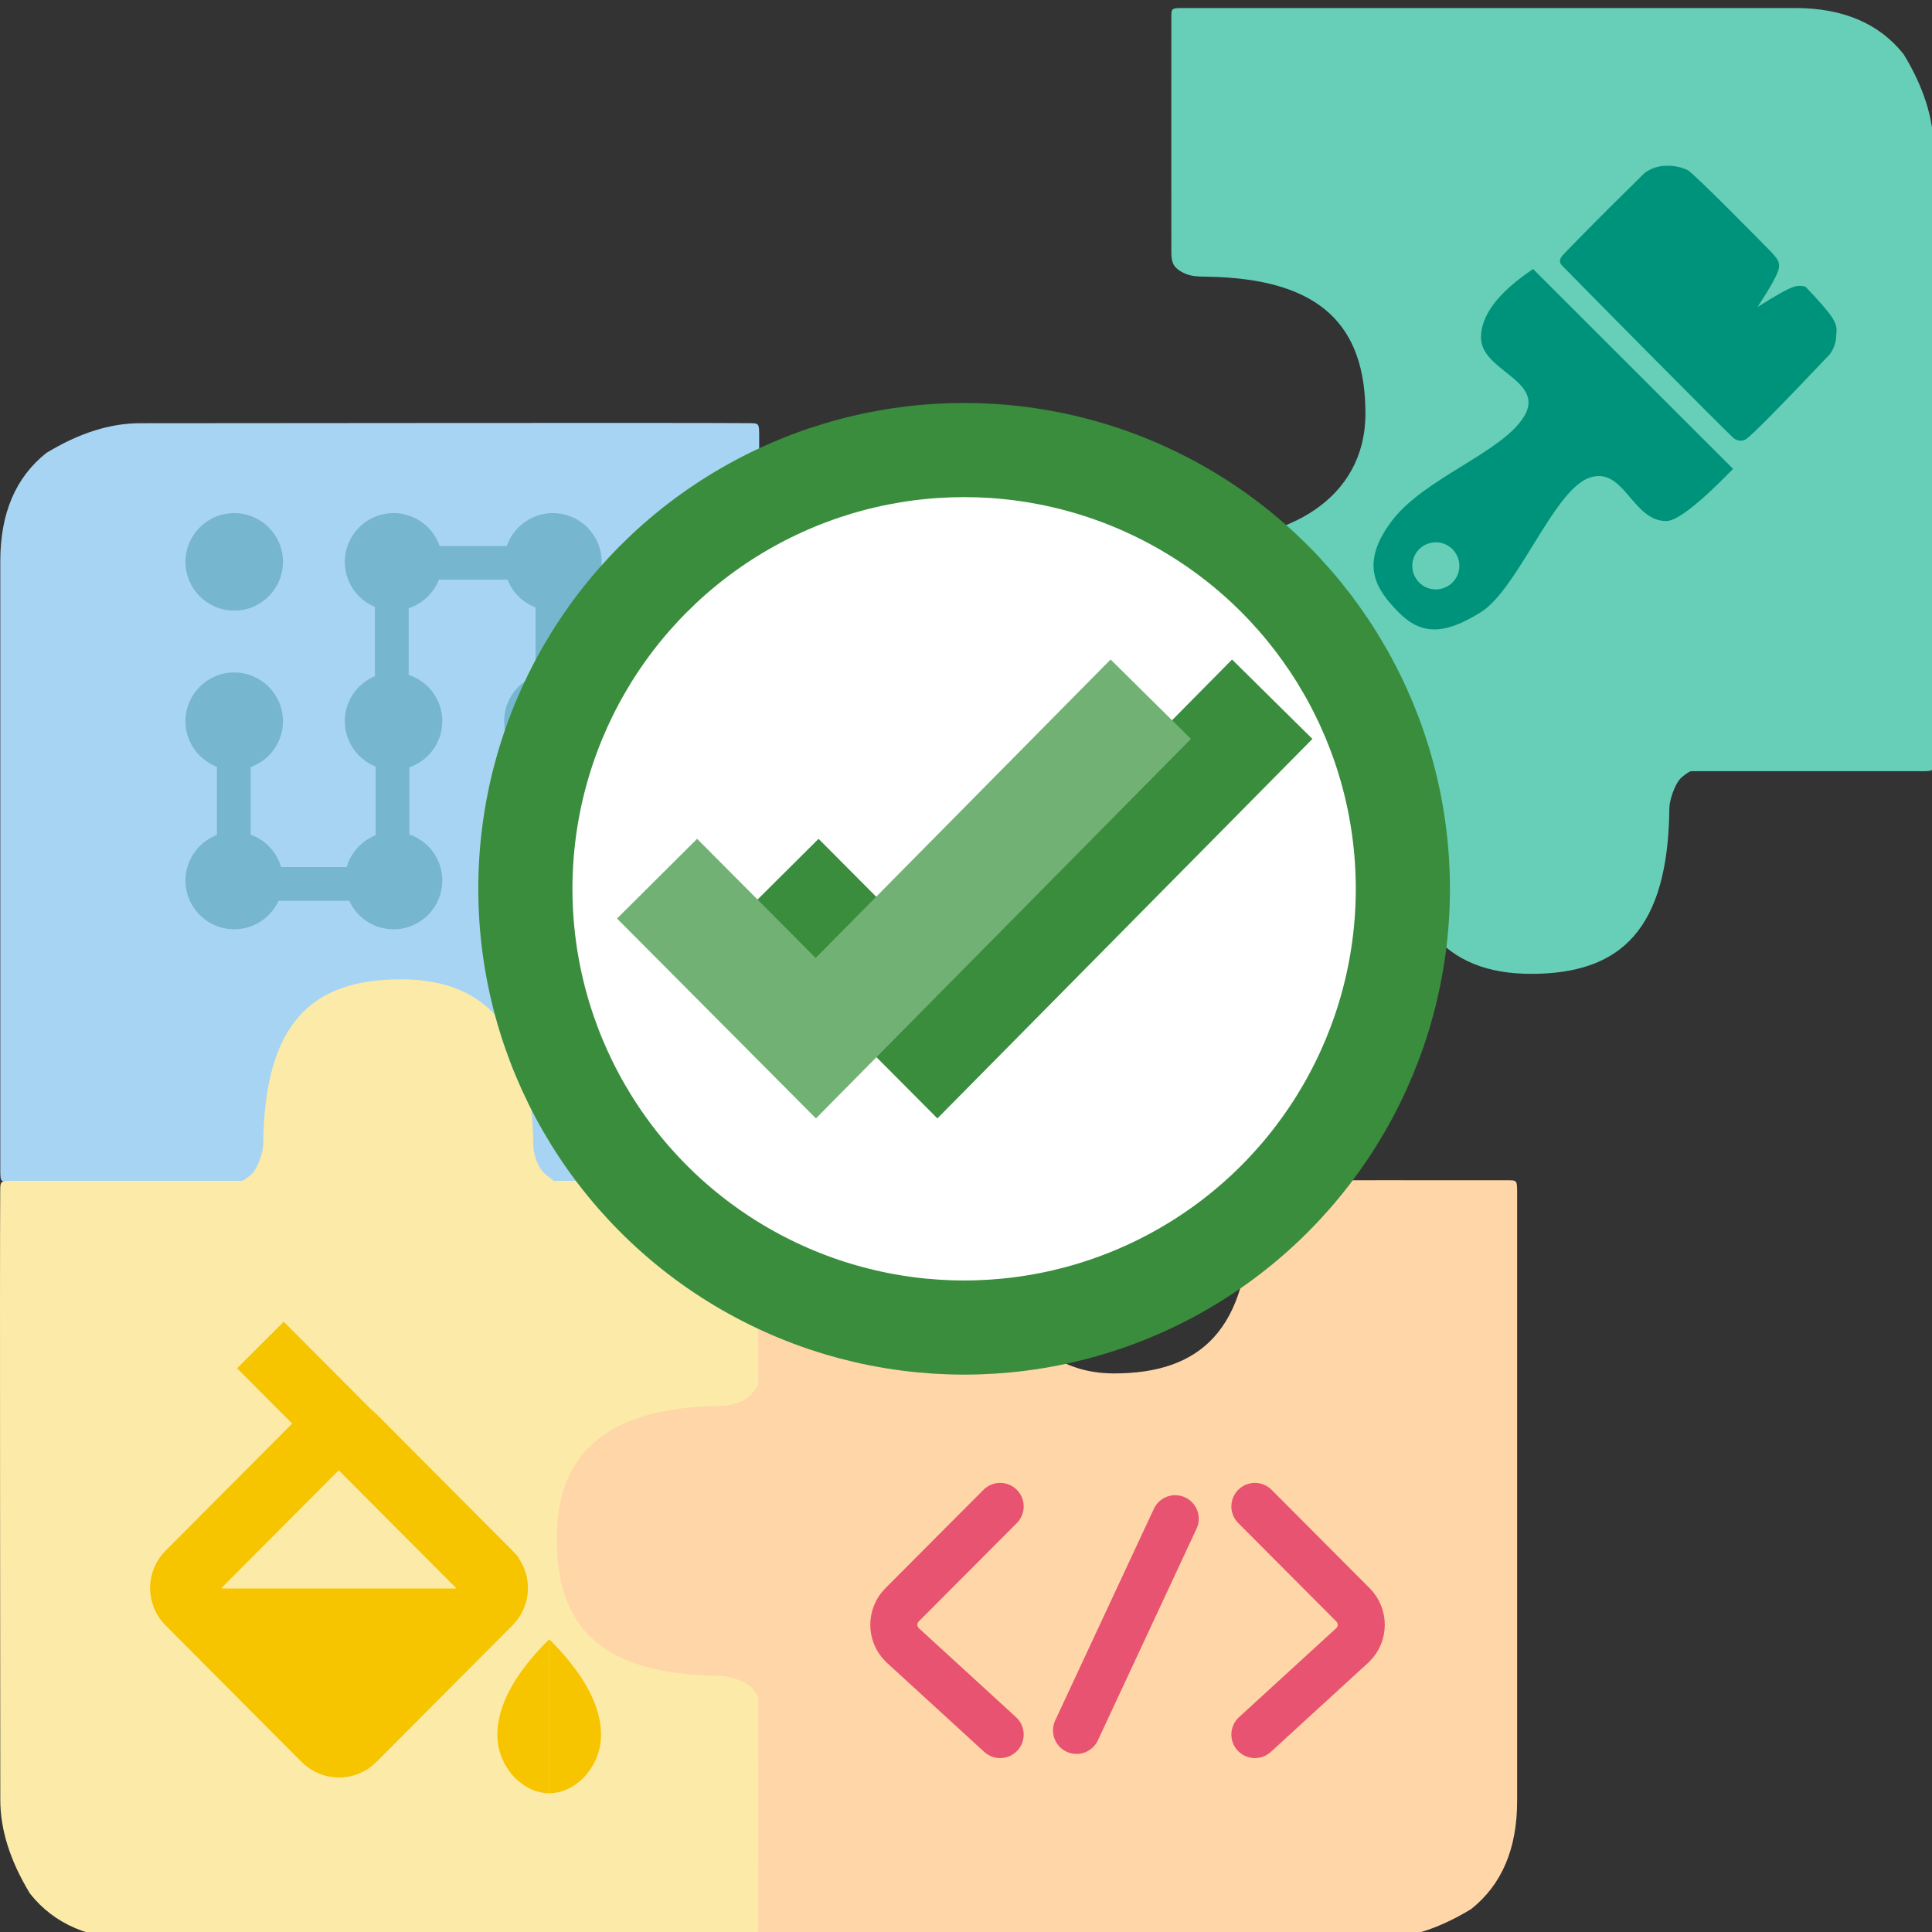 <?xml version="1.0" encoding="UTF-8"?>
<svg width="1026px" height="1026px" viewBox="0 0 1026 1026" version="1.1" xmlns="http://www.w3.org/2000/svg" xmlns:xlink="http://www.w3.org/1999/xlink">
    <rect x="0" y="0" width="1026" height="1026" fill="#333333" stroke="none"/>
    <title>symbol_video_seen</title>
    <g id="symbol_video_seen" stroke="none" stroke-width="1" fill="none" fill-rule="evenodd">
        <g id="Group" transform="translate(0, 4.261)">
            <g>
                <g transform="translate(53.662, 166.833)" fill="#A8D4F3" id="puzzle-copy">
                    <g transform="translate(201.5, 255) rotate(90) translate(-201.5, -255) ">
                        <path d="M0.117,112.563 C-0.168,151.477 0.157,382.119 0.157,435.755 C0.157,451.689 5.432,468.303 15.982,485.597 C28.923,501.866 48.035,510 73.316,510 C114.844,510 222.397,510 395.976,510 C403,510 403,510 403,505.035 C403,500.069 403.058,384.748 403,381.059 C403,375.631 401.919,373.122 397.491,370.626 C393.063,368.129 389.053,368.225 383.703,368.129 C323.863,367.052 300.429,342.139 300.429,295.921 C300.429,249.703 343.276,229.085 383.703,229.5 C387.447,229.538 393.665,229.085 397.491,226.69 C401.317,224.295 403,221.391 403,217.421 C403,213.377 403,128.966 403,113.44 C403,107.004 403,107.004 398.327,107.004 C384.276,107.004 349.518,107.004 294.051,107.004 C294.051,107.004 292.676,105.928 289.925,103.776 C285.799,100.549 283.228,93.24 283.189,87.866 C282.751,27.759 258.859,0 212.896,0 C165.313,0 140.362,23.449 139.786,87.866 C139.756,91.237 137.016,100.639 133.277,103.776 C130.784,105.868 129.122,106.943 128.289,107.004 C87.613,107.004 47.238,107.004 7.165,107.004 C0.117,107.004 0.157,107.004 0.117,112.563 Z" id="Path-2"></path>
                    </g>
                </g>
                <g transform="translate(0, 515.819)" fill="#FCEAA8" id="puzzle">
                    <path d="M0.117,112.563 C-0.168,151.477 0.157,382.119 0.157,435.755 C0.157,451.689 5.432,468.303 15.982,485.597 C28.923,501.866 48.035,510 73.316,510 C114.844,510 222.397,510 395.976,510 C403,510 403,510 403,505.035 C403,500.069 403.058,384.748 403,381.059 C403,375.631 401.919,373.122 397.491,370.626 C393.063,368.129 389.053,368.225 383.703,368.129 C323.863,367.052 300.429,342.139 300.429,295.921 C300.429,249.703 343.276,229.085 383.703,229.5 C387.447,229.538 393.665,229.085 397.491,226.69 C401.317,224.295 403,221.391 403,217.421 C403,213.377 403,128.966 403,113.44 C403,107.004 403,107.004 398.327,107.004 C384.276,107.004 349.518,107.004 294.051,107.004 C294.051,107.004 292.676,105.928 289.925,103.776 C285.799,100.549 283.228,93.24 283.189,87.866 C282.751,27.759 258.859,0 212.896,0 C165.313,0 140.362,23.449 139.786,87.866 C139.756,91.237 137.016,100.639 133.277,103.776 C130.784,105.868 129.122,106.943 128.289,107.004 C87.613,107.004 47.238,107.004 7.165,107.004 C0.117,107.004 0.157,107.004 0.117,112.563 Z" id="Path-2"></path>
                </g>
                <g transform="translate(349.181, 569.036)" fill="#FFD6A7" id="puzzle-copy-3">
                    <g transform="translate(201.5, 255) rotate(-90) translate(-201.5, -255) ">
                        <path d="M0.117,112.563 C-0.168,151.477 0.157,382.119 0.157,435.755 C0.157,451.689 5.432,468.303 15.982,485.597 C28.923,501.866 48.035,510 73.316,510 C114.844,510 222.397,510 395.976,510 C403,510 403,510 403,505.035 C403,500.069 403.058,384.748 403,381.059 C403,375.631 401.919,373.122 397.491,370.626 C393.063,368.129 389.053,368.225 383.703,368.129 C323.863,367.052 300.429,342.139 300.429,295.921 C300.429,249.703 343.276,229.085 383.703,229.5 C387.447,229.538 393.665,229.085 397.491,226.69 C401.317,224.295 403,221.391 403,217.421 C403,213.377 403,128.966 403,113.44 C403,107.004 403,107.004 398.327,107.004 C384.276,107.004 349.518,107.004 294.051,107.004 C294.051,107.004 292.676,105.928 289.925,103.776 C285.799,100.549 283.228,93.24 283.189,87.866 C282.751,27.759 258.859,0 212.896,0 C165.313,0 140.362,23.449 139.786,87.866 C139.756,91.237 137.016,100.639 133.277,103.776 C130.784,105.868 129.122,106.943 128.289,107.004 C87.613,107.004 47.238,107.004 7.165,107.004 C0.117,107.004 0.157,107.004 0.117,112.563 Z" id="Path-2"></path>
                    </g>
                </g>
                <g transform="translate(622.052, 0)" fill="#67CFB7" id="puzzle-copy-2">
                    <g transform="translate(202.474, 256.455) rotate(180) translate(-202.474, -256.455) ">
                        <path d="M0.117,113.205 C-0.168,152.341 0.158,384.299 0.158,438.241 C0.158,454.266 5.458,470.975 16.059,488.367 C29.063,504.729 48.267,512.909 73.671,512.909 C115.399,512.909 223.472,512.909 397.89,512.909 C404.948,512.909 404.948,512.909 404.948,507.916 C404.948,502.922 405.006,386.943 404.948,383.233 C404.948,377.774 403.862,375.251 399.412,372.74 C394.963,370.229 390.934,370.326 385.558,370.229 C325.428,369.146 301.881,344.091 301.881,297.609 C301.881,251.128 344.936,230.392 385.558,230.809 C389.32,230.847 395.567,230.392 399.412,227.983 C403.257,225.575 404.948,222.654 404.948,218.661 C404.948,214.594 404.948,129.701 404.948,114.088 C404.948,107.614 404.948,107.614 400.252,107.614 C386.134,107.614 351.207,107.614 295.472,107.614 C295.472,107.614 294.09,106.532 291.326,104.368 C287.181,101.122 284.597,93.772 284.558,88.368 C284.118,27.917 260.11,0 213.925,0 C166.112,0 141.041,23.583 140.462,88.368 C140.432,91.758 137.678,101.213 133.921,104.368 C131.416,106.472 129.746,107.554 128.909,107.614 C88.036,107.614 47.466,107.614 7.199,107.614 C0.117,107.614 0.158,107.614 0.117,113.205 Z" id="Path-2"></path>
                    </g>
                </g>
            </g>
            <g transform="translate(68.183, 705.367)" id="bucket">
                <path d="M60.456,71.856 L163.019,72.058 C165.911,72.064 168.527,73.238 170.423,75.134 C172.319,77.029 173.493,79.646 173.498,82.537 L173.498,82.537 L173.701,185.033 C173.707,187.933 172.537,190.56 170.64,192.464 C168.747,194.365 166.129,195.545 163.235,195.554 L163.235,195.554 L60.685,195.351 C57.793,195.345 55.176,194.171 53.281,192.276 C51.385,190.38 50.211,187.763 50.205,184.872 L50.205,184.872 L50.003,82.376 C49.997,79.477 51.167,76.849 53.063,74.946 C54.954,73.047 57.567,71.868 60.456,71.856 L60.456,71.856 Z" id="Rectangle" stroke="#F7C400" stroke-width="35" transform="translate(111.852, 133.705) rotate(45) translate(-111.852, -133.705) "></path>
                <line x1="195.532" y1="129.414" x2="69.581" y2="5.165" id="Path-2" stroke="#F7C400" stroke-width="35" transform="translate(132.556, 67.29) rotate(180.477) translate(-132.556, -67.29) "></line>
                <polygon id="Triangle" fill="#F7C400" transform="translate(111.635, 175.766) scale(1, -1) translate(-111.635, -175.766) " points="111.635 133.974 198.411 217.558 24.859 217.558"></polygon>
                <g id="Group" transform="translate(195.924, 160.913)" fill="#F7C400">
                    <path d="M27.538,0 C13.492,13.919 4.805,27.186 1.478,39.802 C-1.85,52.418 0.443,63.328 8.356,72.534 C11.219,75.591 14.29,77.895 17.568,79.447 C20.846,80.998 24.169,81.759 27.538,81.729" id="Path-3"></path>
                    <path d="M55.076,0 C41.03,13.919 32.343,27.186 29.015,39.802 C25.688,52.418 27.981,63.328 35.894,72.534 C38.757,75.591 41.828,77.895 45.106,79.447 C48.384,80.998 51.707,81.759 55.076,81.729" id="Path-3-Copy" transform="translate(41.307, 40.865) scale(-1, 1) translate(-41.307, -40.865) "></path>
                </g>
            </g>
            <g transform="translate(729.413, 83.739)" fill="#00937B">
                <path d="M84.75,54.868 L190.959,161.002 C172.96,179.476 161.127,188.714 155.46,188.714 C137.138,188.714 133,158.944 114.282,165.843 C104.737,169.361 95.126,184.625 85.409,200.366 L83.693,203.146 C74.917,217.358 66.053,231.419 57.07,237.058 C37.543,249.317 25.222,249.317 13.198,237.058 C1.174,224.799 -7.564,211.584 9.653,188.714 C26.869,165.843 68.216,152.388 79.901,133.219 C86.445,122.485 78.5,116.201 70.241,109.62 L69.356,108.914 C63.159,103.958 57.07,98.739 57.07,91.255 C57.07,79.374 66.297,67.245 84.75,54.868 Z M33.087,200 C26.183,200 20.587,205.596 20.587,212.5 C20.587,219.404 26.183,225 33.087,225 C39.99,225 45.587,219.404 45.587,212.5 C45.587,205.596 39.99,200 33.087,200 Z" id="Path-4"></path>
                <path d="M99.955,52.842 C97.915,50.619 99.542,48.461 101.181,46.776 C107.821,39.947 117.761,29.592 139.445,8.325 C140.675,7.119 141.914,5.866 143.184,4.587 C145.368,2.386 150.241,0 155.556,0 C160.87,0 163.734,0.986 166.727,2.293 C169.719,3.6 204.604,39.088 212.153,46.776 C212.622,47.891 216.27,50.192 215.175,54.868 C214.445,57.985 210.706,64.709 203.957,75.039 C213.645,68.872 220.024,65.303 223.094,64.333 C225.339,63.623 227.475,63.623 229.502,64.333 C237.366,72.592 242.167,78.202 243.907,81.162 C246.517,85.603 245.952,87.348 245.587,91.705 C245.343,94.61 244.253,97.423 242.316,100.145 C216.025,127.899 201.166,142.947 197.738,145.289 C197.308,145.583 194.415,147.032 191.461,144.838 C188.508,142.643 101.798,54.85 99.955,52.842 Z" id="Path-5"></path>
            </g>
            <g id="patterns_icon" transform="translate(99, 268.739)" fill="#76B6CE" fill-rule="nonzero" stroke="#76B6CE">
                <circle id="Oval" cx="25.385" cy="25.385" r="25.385"></circle>
                <circle id="Oval" cx="110" cy="25.385" r="25.385"></circle>
                <circle id="Oval" cx="194.615" cy="25.385" r="25.385"></circle>
                <circle id="Oval" cx="25.385" cy="110" r="25.385"></circle>
                <circle id="Oval" cx="110" cy="110" r="25.385"></circle>
                <circle id="Oval" cx="194.615" cy="110" r="25.385"></circle>
                <circle id="Oval" cx="25.385" cy="194.615" r="25.385"></circle>
                <circle id="Oval" cx="110" cy="194.615" r="25.385"></circle>
                <circle id="Oval" cx="194.615" cy="194.615" r="25.385"></circle>
                <rect id="Rectangle" x="16.701" y="125.221" width="16.923" height="54.027"></rect>
                <rect id="Rectangle" x="100.968" y="125.352" width="16.923" height="54.027"></rect>
                <rect id="Rectangle" x="100.61" y="40.175" width="16.923" height="54.027"></rect>
                <rect id="Rectangle" x="185.929" y="40.747" width="16.923" height="54.027"></rect>
                <rect id="Rectangle" x="41.671" y="187.965" width="53.308" height="16.923"></rect>
                <rect id="Rectangle" x="126.895" y="17.428" width="53.308" height="16.923"></rect>
            </g>
            <g transform="translate(468, 795.739)" stroke="#E75370" stroke-linecap="round" stroke-linejoin="round" stroke-width="25">
                <line x1="146.184" y1="2.901" x2="113.622" y2="122.566" id="Line" transform="translate(129.903, 62.733) rotate(9.774) translate(-129.903, -62.733) "></line>
                <path d="M63.136,0 L11.049,52.259 C5.201,58.126 5.216,67.623 11.084,73.472 C11.234,73.622 11.388,73.768 11.545,73.912 L63.136,121.139 L63.136,121.139" id="Line-2"></path>
                <path d="M261.563,0 L209.476,52.259 C203.628,58.126 203.644,67.623 209.511,73.472 C209.662,73.622 209.815,73.768 209.972,73.912 L261.563,121.139 L261.563,121.139" id="Line-2-Copy" transform="translate(229.995, 60.57) scale(-1, 1) translate(-229.995, -60.57) "></path>
            </g>
        </g>
        <g id="watched" transform="translate(254, 214)">
            <circle id="Oval" stroke="#398D3D" stroke-width="50" fill="#FFFFFF" cx="258" cy="258" r="233"></circle>
            <g id="Group" transform="translate(116.1, 178.665)" stroke-linecap="square" stroke-width="60">
                <polyline id="Line" stroke="#398D3D" points="64.5 95.225 127.639 158.67 284.445 0"></polyline>
                <polyline id="Line-Copy" stroke="#71B174" points="-1.65837107e-12 95.225 63.139 158.67 219.945 0"></polyline>
            </g>
        </g>
    </g>
</svg>
